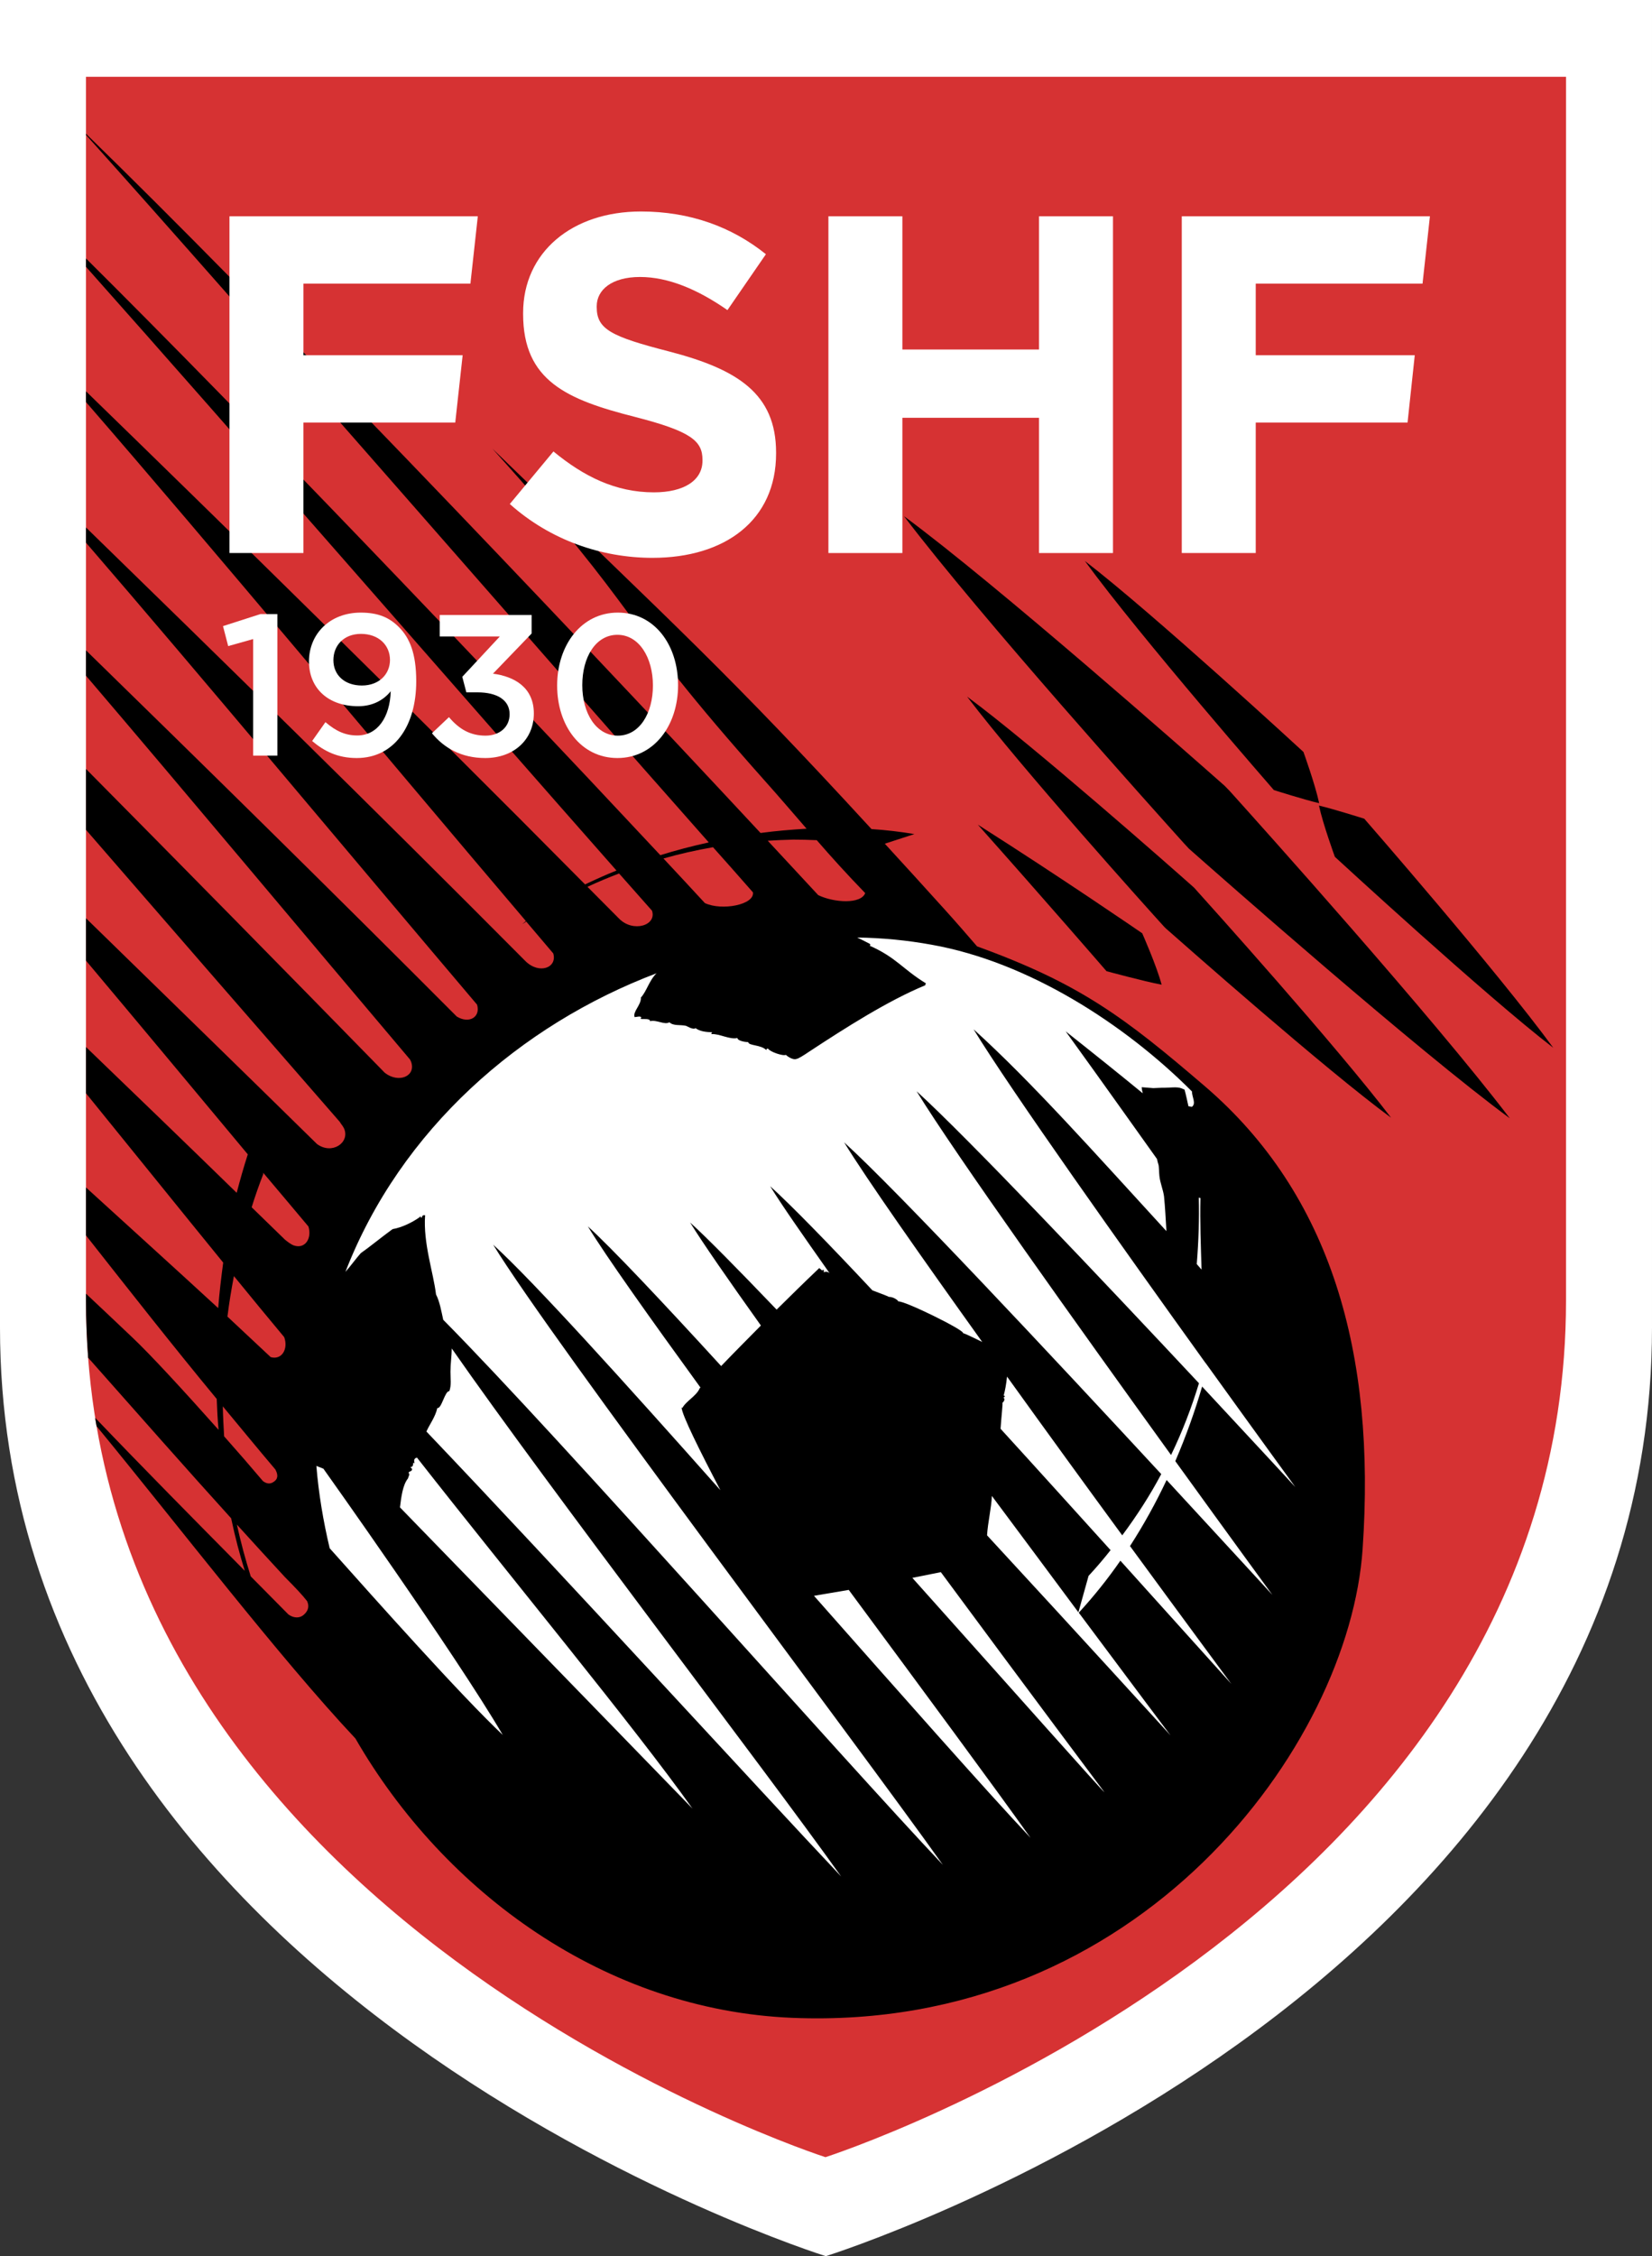 <?xml version="1.0" encoding="UTF-8" standalone="no"?>
<!-- Created with Inkscape (http://www.inkscape.org/) -->

<svg
   xmlns:dc="http://purl.org/dc/elements/1.1/"
   xmlns:cc="http://creativecommons.org/ns#"
   xmlns:rdf="http://www.w3.org/1999/02/22-rdf-syntax-ns#"
   xmlns:svg="http://www.w3.org/2000/svg"
   xmlns="http://www.w3.org/2000/svg"
   xmlns:sodipodi="http://sodipodi.sourceforge.net/DTD/sodipodi-0.dtd"
   xmlns:inkscape="http://www.inkscape.org/namespaces/inkscape"
   width="316.559"
   height="432.071"
   id="svg2"
   version="1.1"
   inkscape:version="0.48.1 "
   sodipodi:docname="Federata_Shqiptare_e_Futbollit.svg">
  <rect width="100%" height="100%" fill="#333333" stroke="none"/>
  <defs
     id="defs4" />
  <sodipodi:namedview
     id="base"
     pagecolor="#ffffff"
     bordercolor="#666666"
     borderopacity="1.0"
     inkscape:pageopacity="0.0"
     inkscape:pageshadow="2"
     inkscape:zoom="1"
     inkscape:cx="175.18659"
     inkscape:cy="243.79805"
     inkscape:document-units="px"
     inkscape:current-layer="layer1"
     showgrid="false"
     fit-margin-top="0"
     fit-margin-left="0"
     fit-margin-right="0"
     fit-margin-bottom="0"
     inkscape:window-width="1366"
     inkscape:window-height="706"
     inkscape:window-x="-8"
     inkscape:window-y="-8"
     inkscape:window-maximized="1" />
  <g
     inkscape:label="Layer 1"
     inkscape:groupmode="layer"
     id="layer1"
     transform="translate(-9.531,-613.61)">
    <g
       id="g3056"
       transform="translate(-342.851,198.055)">
      <path
         id="path2993"
         d="m 668.941,669.752 c 0,128.516 -158.315,177.874 -158.315,177.874 0,0 -158.245,-49.358 -158.245,-177.874 l 0,-254.197 316.559,0 z"
         style="fill:#ffffff;fill-opacity:1;fill-rule:nonzero;stroke:none"
         inkscape:connector-curvature="0"
         sodipodi:nodetypes="cccccc" />
      <path
         id="path2995"
         d="m 652.464,664.614 c 0,118.524 -141.909,164.055 -141.909,164.055 0,0 -141.697,-45.531 -141.697,-164.055 l 0,-234.354 283.605,0 z"
         style="fill:#d63233;fill-opacity:1;fill-rule:nonzero;stroke:none"
         inkscape:connector-curvature="0"
         sodipodi:nodetypes="cccccc" />
      <path
         id="path2997"
         d="m 571.005,553.107 0,0 -0.035,-0.035"
         style="fill:#df3c78;fill-opacity:1;fill-rule:nonzero;stroke:none"
         inkscape:connector-curvature="0" />
      <path
         id="path2999"
         d="m 368.859,441.173 0,0.213 c 28.63,31.783 89.114,101.409 119.339,135.496 -3.224,0.709 -6.343,1.524 -9.283,2.445 -35.646,-38.126 -79.299,-83.728 -110.055,-114.272 l 0,1.594 c 28.488,31.996 73.594,83.835 101.657,115.618 -2.126,0.85 -4.146,1.772 -6.024,2.657 -32.953,-33.272 -69.165,-68.705 -95.634,-94.429 l 0,2.055 c 23.492,27.035 57.543,67.925 84.295,99.39 -0.248,0.213 -0.496,0.425 -0.709,0.602 0.248,-0.177 0.531,-0.319 0.78,-0.496 1.701,2.02 3.543,4.181 5.173,6.094 0.815,2.764 -2.728,4.075 -5.35,1.453 -29.055,-29.232 -60.059,-59.528 -84.189,-83.02 l 0,2.906 c 21.791,25.228 50.776,59.988 74.941,88.476 0.709,2.409 -1.559,3.72 -3.898,2.268 -24.272,-24.343 -49.535,-49.146 -71.043,-70.122 l 0,4.854 c 19.276,22.571 42.094,49.89 62.079,73.488 0.106,0.213 0.213,0.39 0.248,0.531 0.886,2.693 -2.409,4.075 -5.031,2.055 -0.177,-0.142 -0.319,-0.319 -0.496,-0.496 -18.354,-18.78 -38.02,-38.764 -56.799,-57.72 l 0,11.657 c 16.618,19.169 33.449,38.516 48.65,55.949 0.035,0.035 0.071,0.106 0.071,0.142 0.283,0.354 0.567,0.78 0.744,1.134 1.134,2.693 -2.339,5.067 -5.209,2.941 -14.102,-13.854 -29.551,-28.878 -44.256,-43.228 l 0,8.114 c 10.276,12.224 20.835,24.909 31.004,37.098 -0.78,2.445 -1.488,4.89 -2.126,7.37 -9.673,-9.425 -19.382,-18.78 -28.878,-27.921 l 0,8.858 c 8.787,10.807 17.681,21.862 26.291,32.421 -0.39,2.941 -0.744,5.846 -0.957,8.717 -8.433,-7.76 -16.902,-15.413 -25.335,-23.102 l 0,9.177 c 8.291,10.524 16.547,21.047 25.051,31.323 0.071,2.02 0.177,4.004 0.354,5.917 -6.626,-7.441 -13.146,-14.528 -16.583,-17.752 -2.941,-2.799 -5.882,-5.563 -8.823,-8.327 l 0,1.346 c 0,3.72 0.165,7.335 0.413,10.913 9.638,10.878 19.04,21.543 27.402,30.756 0.78,3.685 1.665,7.051 2.622,10.063 -9.85,-9.957 -19.391,-19.594 -28.675,-29.303 0.071,0.531 0.16,1.063 0.266,1.594 15.52,18.85 35.035,44.327 49.598,59.811 17.079,29.587 47.941,52.051 83.799,53.504 66.65,2.693 106.654,-52.264 109.205,-89.787 2.587,-37.524 -6.059,-67.89 -30.224,-88.618 -15.343,-13.146 -23.882,-19.63 -43.654,-26.787 -2.02,-2.339 -4.075,-4.713 -6.13,-6.98 -4.252,-4.713 -7.972,-8.787 -11.551,-12.685 l 5.669,-1.843 c -2.728,-0.461 -5.492,-0.78 -8.22,-0.957 -27.425,-29.835 -36.957,-38.303 -72.638,-72.85 29.268,32.386 23.209,31.075 52.228,63.638 2.764,3.083 5.315,6.094 7.972,9.142 -2.976,0.177 -5.917,0.425 -8.823,0.815 C 457.123,531.032 401.847,473.24 368.859,441.173 z m 135.531,135.177 c 1.488,0 2.976,0.035 4.5,0.106 2.799,3.224 5.776,6.52 9.283,10.134 -0.815,2.161 -5.988,1.843 -9,0.39 -3.047,-3.295 -6.413,-6.909 -9.673,-10.417 1.63,-0.106 3.26,-0.177 4.89,-0.213 z m -15.378,1.453 c 1.063,1.205 2.445,2.764 3.437,3.862 1.346,1.524 2.799,3.189 4.217,4.783 0.319,2.374 -5.953,3.579 -9.213,2.055 -2.551,-2.764 -5.28,-5.705 -7.937,-8.539 3.083,-0.886 6.272,-1.594 9.496,-2.161 z m -18,5.031 c 2.091,2.374 4.429,4.996 6.307,7.122 0.957,2.835 -3.614,4.217 -6.272,1.559 -1.984,-2.02 -4.075,-4.075 -6.094,-6.13 1.984,-0.921 4.004,-1.772 6.059,-2.551 z m -68.209,57.295 c 2.941,3.472 5.882,6.98 8.681,10.311 0.709,2.268 -0.638,4.394 -2.835,3.614 -0.567,-0.213 -1.276,-0.78 -1.665,-1.098 -2.126,-2.055 -4.252,-4.146 -6.378,-6.201 0.673,-2.161 1.417,-4.287 2.232,-6.378 z m -5.598,19.807 c 3.26,4.004 6.484,7.902 9.638,11.693 0.815,2.268 -0.461,4.429 -2.587,3.827 -2.764,-2.587 -5.528,-5.173 -8.291,-7.76 0.319,-2.587 0.744,-5.173 1.24,-7.76 z m -2.126,24.945 c 3.331,4.004 6.661,8.079 10.063,12.083 0.602,1.098 0.496,1.913 -0.425,2.445 -0.638,0.39 -1.276,0.283 -1.949,-0.213 -2.339,-2.764 -4.89,-5.705 -7.441,-8.575 -0.106,-1.913 -0.213,-3.827 -0.248,-5.74 z m 2.693,22.642 c 3.26,3.579 6.378,7.016 9.213,10.063 2.055,2.055 3.402,3.508 4.252,4.606 0.496,1.098 0.106,1.984 -0.709,2.657 -0.673,0.567 -1.772,0.673 -2.87,-0.106 -2.445,-2.48 -4.819,-4.854 -7.228,-7.299 -1.028,-3.26 -1.913,-6.555 -2.657,-9.921 z"
         style="fill:#000000;fill-opacity:1;fill-rule:evenodd;stroke:none"
         inkscape:connector-curvature="0"
         sodipodi:nodetypes="cccccccccccccccccccccccccccccccccccccccccccccsccccccccccccccccccccccccccccccccccccccccccccccccccccccccccccc" />
      <path
         id="path3001"
         d="m 608.174,579.646 c 0,0 28.807,26.539 41.846,36.567 -10.665,-14.598 -36.213,-43.866 -36.213,-43.866 0,0 -5.917,-1.878 -8.681,-2.516 0.744,3.508 3.047,9.815 3.047,9.815 m -68.421,-6.165 c 13.039,14.634 24.661,28.063 24.661,28.063 0,0 7.193,1.949 10.559,2.587 -0.921,-3.543 -3.72,-9.85 -3.72,-9.85 0,0 -15.626,-10.736 -31.5,-20.799 m 65.409,-4.11 c -0.744,-3.543 -3.012,-9.815 -3.012,-9.815 0,0 -28.843,-26.575 -41.882,-36.567 10.665,14.598 36.213,43.866 36.213,43.866 0,0 5.917,1.878 8.681,2.516 m -24.307,15.874 c -3.224,-2.87 -30.472,-26.929 -43.157,-36.283 10.594,13.925 34.831,40.854 37.736,44.043 l 0.354,0.354 c 3.224,2.835 30.472,26.929 43.157,36.248 -10.594,-13.89 -34.831,-40.819 -37.736,-44.043 z m 6.236,-19.169 c -6.13,-5.421 -43.724,-38.587 -61.476,-51.661 14.705,19.346 47.835,56.197 53.646,62.646 l 0.957,1.028 c 6.13,5.421 43.76,38.587 61.476,51.626 -14.705,-19.311 -47.799,-56.161 -53.646,-62.646 z"
         style="fill:#000000;fill-opacity:1;fill-rule:evenodd;stroke:none"
         inkscape:connector-curvature="0"
         sodipodi:nodetypes="ccccccccccccccccccccccccccccc" />
      <path
         id="path3003"
         d="m 515.02,720.032 c 14.35,19.417 28.134,38.055 34.831,47.48 -8.646,-9.177 -24.732,-27.39 -41.492,-46.346 1.949,-0.319 4.217,-0.709 6.661,-1.134 z m 17.646,-3.402 c 16.724,22.642 31.358,42.165 31.358,42.165 -0.354,-0.177 -17.15,-19.098 -36.815,-41.067 1.878,-0.39 3.827,-0.78 5.457,-1.098 z M 413.008,696.292 c 0.673,0.248 1.346,0.531 1.346,0.531 0,0 25.228,35.398 34.37,50.988 -8.008,-7.547 -24.059,-25.547 -33.165,-35.752 -1.24,-5.209 -2.126,-10.524 -2.551,-15.768 z m 19.276,-1.594 c 17.823,22.748 41.74,51.661 52.795,67.217 L 429.024,704.229 c 0.248,-2.02 0.531,-4.287 1.524,-5.528 l 0.283,-0.78 c -0.39,-0.638 0.177,-0.461 0.425,-0.744 0.283,-0.461 -0.177,-0.425 -0.213,-0.673 0.85,-0.035 0.213,-1.169 0.78,-0.709 -0.142,-0.531 -0.142,-0.957 0.461,-1.098 z m 6.661,-20.906 c 18.992,27.248 59.457,79.866 74.622,101.126 -15.52,-16.406 -53.752,-58.252 -79.476,-85.217 0.673,-1.488 1.701,-2.764 2.091,-4.5 0.815,0.213 1.453,-3.331 2.303,-3.224 0.425,-1.205 0.213,-2.339 0.213,-3.72 0,-1.453 0.248,-3.118 0.248,-4.465 z m 143.15,-28.878 c 0.142,0.035 0.213,0.035 0.319,0.071 -0.106,4.5 0.071,9.177 0.213,13.713 -0.319,-0.354 -0.602,-0.709 -0.921,-1.063 0.354,-4.394 0.496,-8.646 0.39,-12.72 z m -54.071,-20.374 c 7.299,11.906 31.287,45.461 48.756,69.661 2.161,-4.465 3.933,-9.071 5.35,-13.748 -18.071,-19.311 -44.291,-47.02 -54.106,-55.913 z m -11.374,-29.445 c 4.819,0.071 9.567,0.531 14.244,1.382 18.532,3.295 36.992,15.165 49.89,28.098 0,1.063 0.85,2.303 0,2.941 -0.248,-0.035 -0.461,-0.071 -0.673,-0.106 -0.248,-1.098 -0.461,-2.161 -0.744,-3.189 0,0 -0.319,-0.142 -0.602,-0.248 -0.886,-0.354 -2.232,-0.071 -3.756,-0.106 l -1.63,0.071 -2.232,-0.177 c 0.035,0.39 0.106,0.78 0.213,1.169 -4.535,-3.72 -9.531,-7.724 -14.776,-11.87 7.795,10.772 13.642,19.063 17.504,24.449 0.071,0.39 0.177,0.744 0.283,1.098 0.106,0.319 0.106,1.559 0.177,2.161 0.142,1.346 0.709,2.587 0.886,3.898 0.213,2.126 0.319,4.323 0.461,6.661 -13.748,-14.988 -25.866,-28.63 -36.957,-38.657 7.193,11.764 28.736,42.059 44.327,63.744 0.177,0.213 0.354,0.461 0.531,0.709 9.567,13.287 16.795,23.209 16.795,23.209 0,0 -7.583,-8.22 -17.858,-19.24 -1.346,4.606 -3.047,9.425 -5.138,14.28 10.594,14.669 18.602,25.618 18.602,25.618 0,0 -8.646,-9.425 -20.268,-22.004 -2.02,4.287 -4.358,8.539 -7.016,12.65 10.949,14.953 19.417,26.398 19.417,26.398 0,0 -9.177,-10.205 -21.26,-23.598 -2.409,3.472 -5.067,6.803 -7.972,9.957 10.063,13.5 17.575,23.492 17.575,23.492 0,0 -16.228,-17.823 -35.15,-38.303 0.142,-2.48 0.85,-5.315 0.921,-7.547 5.988,8.043 11.516,15.449 16.583,22.287 l 1.949,-6.98 c 1.488,-1.594 2.87,-3.224 4.217,-4.925 -6.555,-7.228 -13.606,-15.059 -21.083,-23.244 0.142,-2.161 0.461,-4.925 0.354,-4.961 0.425,-0.354 0.531,-0.921 0.177,-0.957 0.461,-0.354 0.283,-0.354 0.071,-0.461 0.248,-0.886 0.496,-2.197 0.638,-3.614 7.618,10.594 15.165,20.976 22.075,30.402 2.799,-3.756 5.315,-7.654 7.476,-11.728 -20.799,-22.465 -50.776,-54.496 -60.768,-63.532 4.358,7.087 14.846,22.004 26.468,38.232 -1.913,-0.957 -3.543,-1.701 -3.685,-1.701 0.354,-0.531 -11.303,-6.272 -12.402,-6.059 0,-0.177 -0.85,-0.886 -1.843,-0.886 0,-0.071 -1.417,-0.602 -3.118,-1.24 -8.469,-9.035 -15.626,-16.37 -19.594,-19.949 2.126,3.472 6.236,9.354 11.409,16.689 -0.213,-0.283 -0.815,-0.425 -1.134,-0.177 0,-0.213 0.071,-0.461 -0.106,-0.531 -0.213,0.425 -0.531,-0.248 -0.78,-0.283 -2.835,2.693 -5.528,5.35 -8.15,7.937 -7.406,-7.724 -13.429,-13.854 -16.583,-16.689 2.339,3.791 7.299,10.949 13.571,19.736 -2.693,2.728 -5.173,5.209 -7.618,7.76 -11.48,-12.543 -21.118,-22.748 -25.547,-26.752 3.437,5.634 11.693,17.256 21.579,30.862 -0.035,0.035 -0.071,0.106 -0.142,0.142 -0.602,1.488 -2.693,2.48 -3.366,3.862 0.035,-0.106 0.035,-0.177 -0.106,-0.177 0.071,1.453 3.543,8.398 7.441,15.839 -18.602,-20.941 -35.929,-40.11 -43.547,-47.02 11.268,18.39 69.413,95.209 86.173,118.772 -19.346,-20.445 -73.382,-81.815 -95.74,-104.386 -0.39,-1.772 -0.673,-3.472 -1.382,-4.854 -0.496,-4.181 -2.48,-9.78 -2.091,-15.165 -0.638,-0.142 -0.567,0.461 -0.744,0.531 0,-0.177 -0.177,-0.425 -0.283,-0.177 -1.276,0.921 -3.331,1.984 -5.209,2.303 -2.197,1.594 -4.323,3.366 -6.094,4.606 -0.886,0.992 -1.843,2.339 -2.941,3.579 10.594,-27.283 33.52,-47.303 59.634,-57.189 -1.382,1.276 -1.949,3.543 -3.012,4.642 0.071,1.453 -1.594,2.693 -1.205,3.756 0.354,0 1.063,-0.248 1.276,0.035 0,0.177 -0.248,0.213 -0.035,0.319 0.39,0.071 1.772,-0.142 1.701,0.425 1.311,-0.319 2.799,0.78 3.72,0.213 0.78,0.744 2.055,0.425 3.154,0.673 0.213,0.035 1.311,0.815 1.878,0.461 0.78,0.602 1.949,0.744 3.154,0.78 -0.035,0.177 -0.283,0.248 -0.071,0.354 1.453,-0.106 3.472,1.098 4.925,0.744 0,0.496 1.311,0.78 2.055,0.78 0.106,0.744 2.409,0.461 3.472,1.524 0.071,-0.177 0.106,-0.354 0.354,-0.248 0.39,0.602 2.87,1.453 3.402,1.169 0.39,0.39 1.417,1.028 2.02,0.78 0.319,0 1.488,-0.744 2.48,-1.417 6.909,-4.535 15.059,-9.744 22.287,-12.72 -0.177,-0.035 -0.035,-0.213 0.071,-0.319 -4.571,-2.799 -5.634,-4.925 -10.807,-7.228 0.319,-0.213 -0.035,-0.425 -0.248,-0.496 -0.496,-0.248 -1.276,-0.673 -2.126,-1.063 z"
         style="fill:#ffffff;fill-opacity:1;fill-rule:evenodd;stroke:none"
         inkscape:connector-curvature="0"
         sodipodi:nodetypes="cccccccccccccccccccccccccccscccccccccccccccccccccccccccccccccccccccccccccccccccccccccccccccccccccccccccccccccccccccccccccccccccccccccccc" />
      <path
         id="path3005"
         d="m 402.272,533.158 3.26,0 0,27.106 -4.642,0 0,-22.323 -4.783,1.346 -0.992,-3.827"
         style="fill:#ffffff;fill-opacity:1;fill-rule:nonzero;stroke:none"
         inkscape:connector-curvature="0" />
      <path
         id="path3007"
         d="m 421.548,536.949 c -3.295,0 -5.28,2.232 -5.28,5.032 0,2.835 2.126,4.854 5.457,4.854 3.366,0 5.386,-2.232 5.386,-4.89 0,-2.835 -2.161,-4.996 -5.563,-4.996 m -0.815,23.776 c -3.685,0 -6.272,-1.346 -8.539,-3.26 l 2.551,-3.614 c 2.02,1.736 3.827,2.551 6.094,2.551 3.898,0 6.272,-3.508 6.413,-8.469 -1.311,1.63 -3.366,2.87 -6.236,2.87 -5.669,0 -9.425,-3.366 -9.425,-8.575 0,-5.315 4.039,-9.354 9.921,-9.354 3.366,0 5.528,0.957 7.37,2.835 1.984,2.02 3.26,4.961 3.26,10.311 0,8.681 -4.287,14.705 -11.409,14.705"
         style="fill:#ffffff;fill-opacity:1;fill-rule:nonzero;stroke:none"
         inkscape:connector-curvature="0" />
      <path
         id="path3009"
         d="m 436.642,537.445 0,-4.11 17.61,0 0,3.543 -7.406,7.689 c 4.039,0.531 7.831,2.587 7.831,7.618 0,4.996 -3.827,8.539 -9.319,8.539 -4.642,0 -7.937,-1.984 -10.205,-4.748 l 3.26,-3.083 c 1.913,2.268 4.039,3.543 7.016,3.543 2.622,0 4.606,-1.594 4.606,-4.11 0,-2.693 -2.374,-4.181 -6.13,-4.181 l -2.161,0 -0.78,-2.976 7.193,-7.724"
         style="fill:#ffffff;fill-opacity:1;fill-rule:nonzero;stroke:none"
         inkscape:connector-curvature="0" />
      <path
         id="path3011"
         d="m 470.693,537.126 c -4.146,0 -6.732,4.252 -6.732,9.638 0,5.386 2.657,9.673 6.803,9.673 4.146,0 6.732,-4.252 6.732,-9.602 0,-5.35 -2.657,-9.709 -6.803,-9.709 m 0,23.598 c -6.98,0 -11.551,-6.165 -11.551,-13.89 0,-7.724 4.642,-13.961 11.622,-13.961 7.016,0 11.551,6.165 11.551,13.89 0,7.724 -4.606,13.961 -11.622,13.961"
         style="fill:#ffffff;fill-opacity:1;fill-rule:nonzero;stroke:none"
         inkscape:connector-curvature="0" />
      <path
         id="path3013"
         d="m 477.426,522.386 c -9.78,0 -19.63,-3.402 -27.354,-10.311 l 8.362,-10.063 c 5.811,4.783 11.906,7.831 19.24,7.831 5.811,0 9.319,-2.303 9.319,-6.059 l 0,-0.177 c 0,-3.614 -2.197,-5.457 -12.969,-8.22 -13.004,-3.295 -21.402,-6.909 -21.402,-19.701 l 0,-0.177 c 0,-11.693 9.425,-19.453 22.571,-19.453 9.39,0 17.433,2.941 23.953,8.185 l -7.37,10.701 c -5.705,-3.969 -11.339,-6.343 -16.76,-6.343 -5.421,0 -8.291,2.48 -8.291,5.598 l 0,0.177 c 0,4.252 2.764,5.634 13.925,8.504 13.075,3.402 20.445,8.079 20.445,19.346 l 0,0.177 c 0,12.791 -9.78,19.984 -23.669,19.984"
         style="fill:#ffffff;fill-opacity:1;fill-rule:nonzero;stroke:none"
         inkscape:connector-curvature="0" />
      <path
         id="path3015"
         d="m 551.481,521.465 0,-25.902 -26.185,0 0,25.902 -14.173,0 0,-64.488 14.173,0 0,25.512 26.185,0 0,-25.512 14.173,0 0,64.488"
         style="fill:#ffffff;fill-opacity:1;fill-rule:nonzero;stroke:none"
         inkscape:connector-curvature="0" />
      <path
         id="path3017"
         d="m 441.036,483.587 -30.508,0 0,-13.713 31.996,0 1.417,-12.898 -47.587,0 0,64.488 14.173,0 0,-24.98 29.091,0"
         style="fill:#ffffff;fill-opacity:1;fill-rule:nonzero;stroke:none"
         inkscape:connector-curvature="0" />
      <path
         id="path3019"
         d="m 623.481,483.587 -30.472,0 0,-13.713 31.961,0 1.417,-12.898 -47.551,0 0,64.488 14.173,0 0,-24.98 29.091,0"
         style="fill:#ffffff;fill-opacity:1;fill-rule:nonzero;stroke:none"
         inkscape:connector-curvature="0" />
    </g>
  </g>
</svg>
